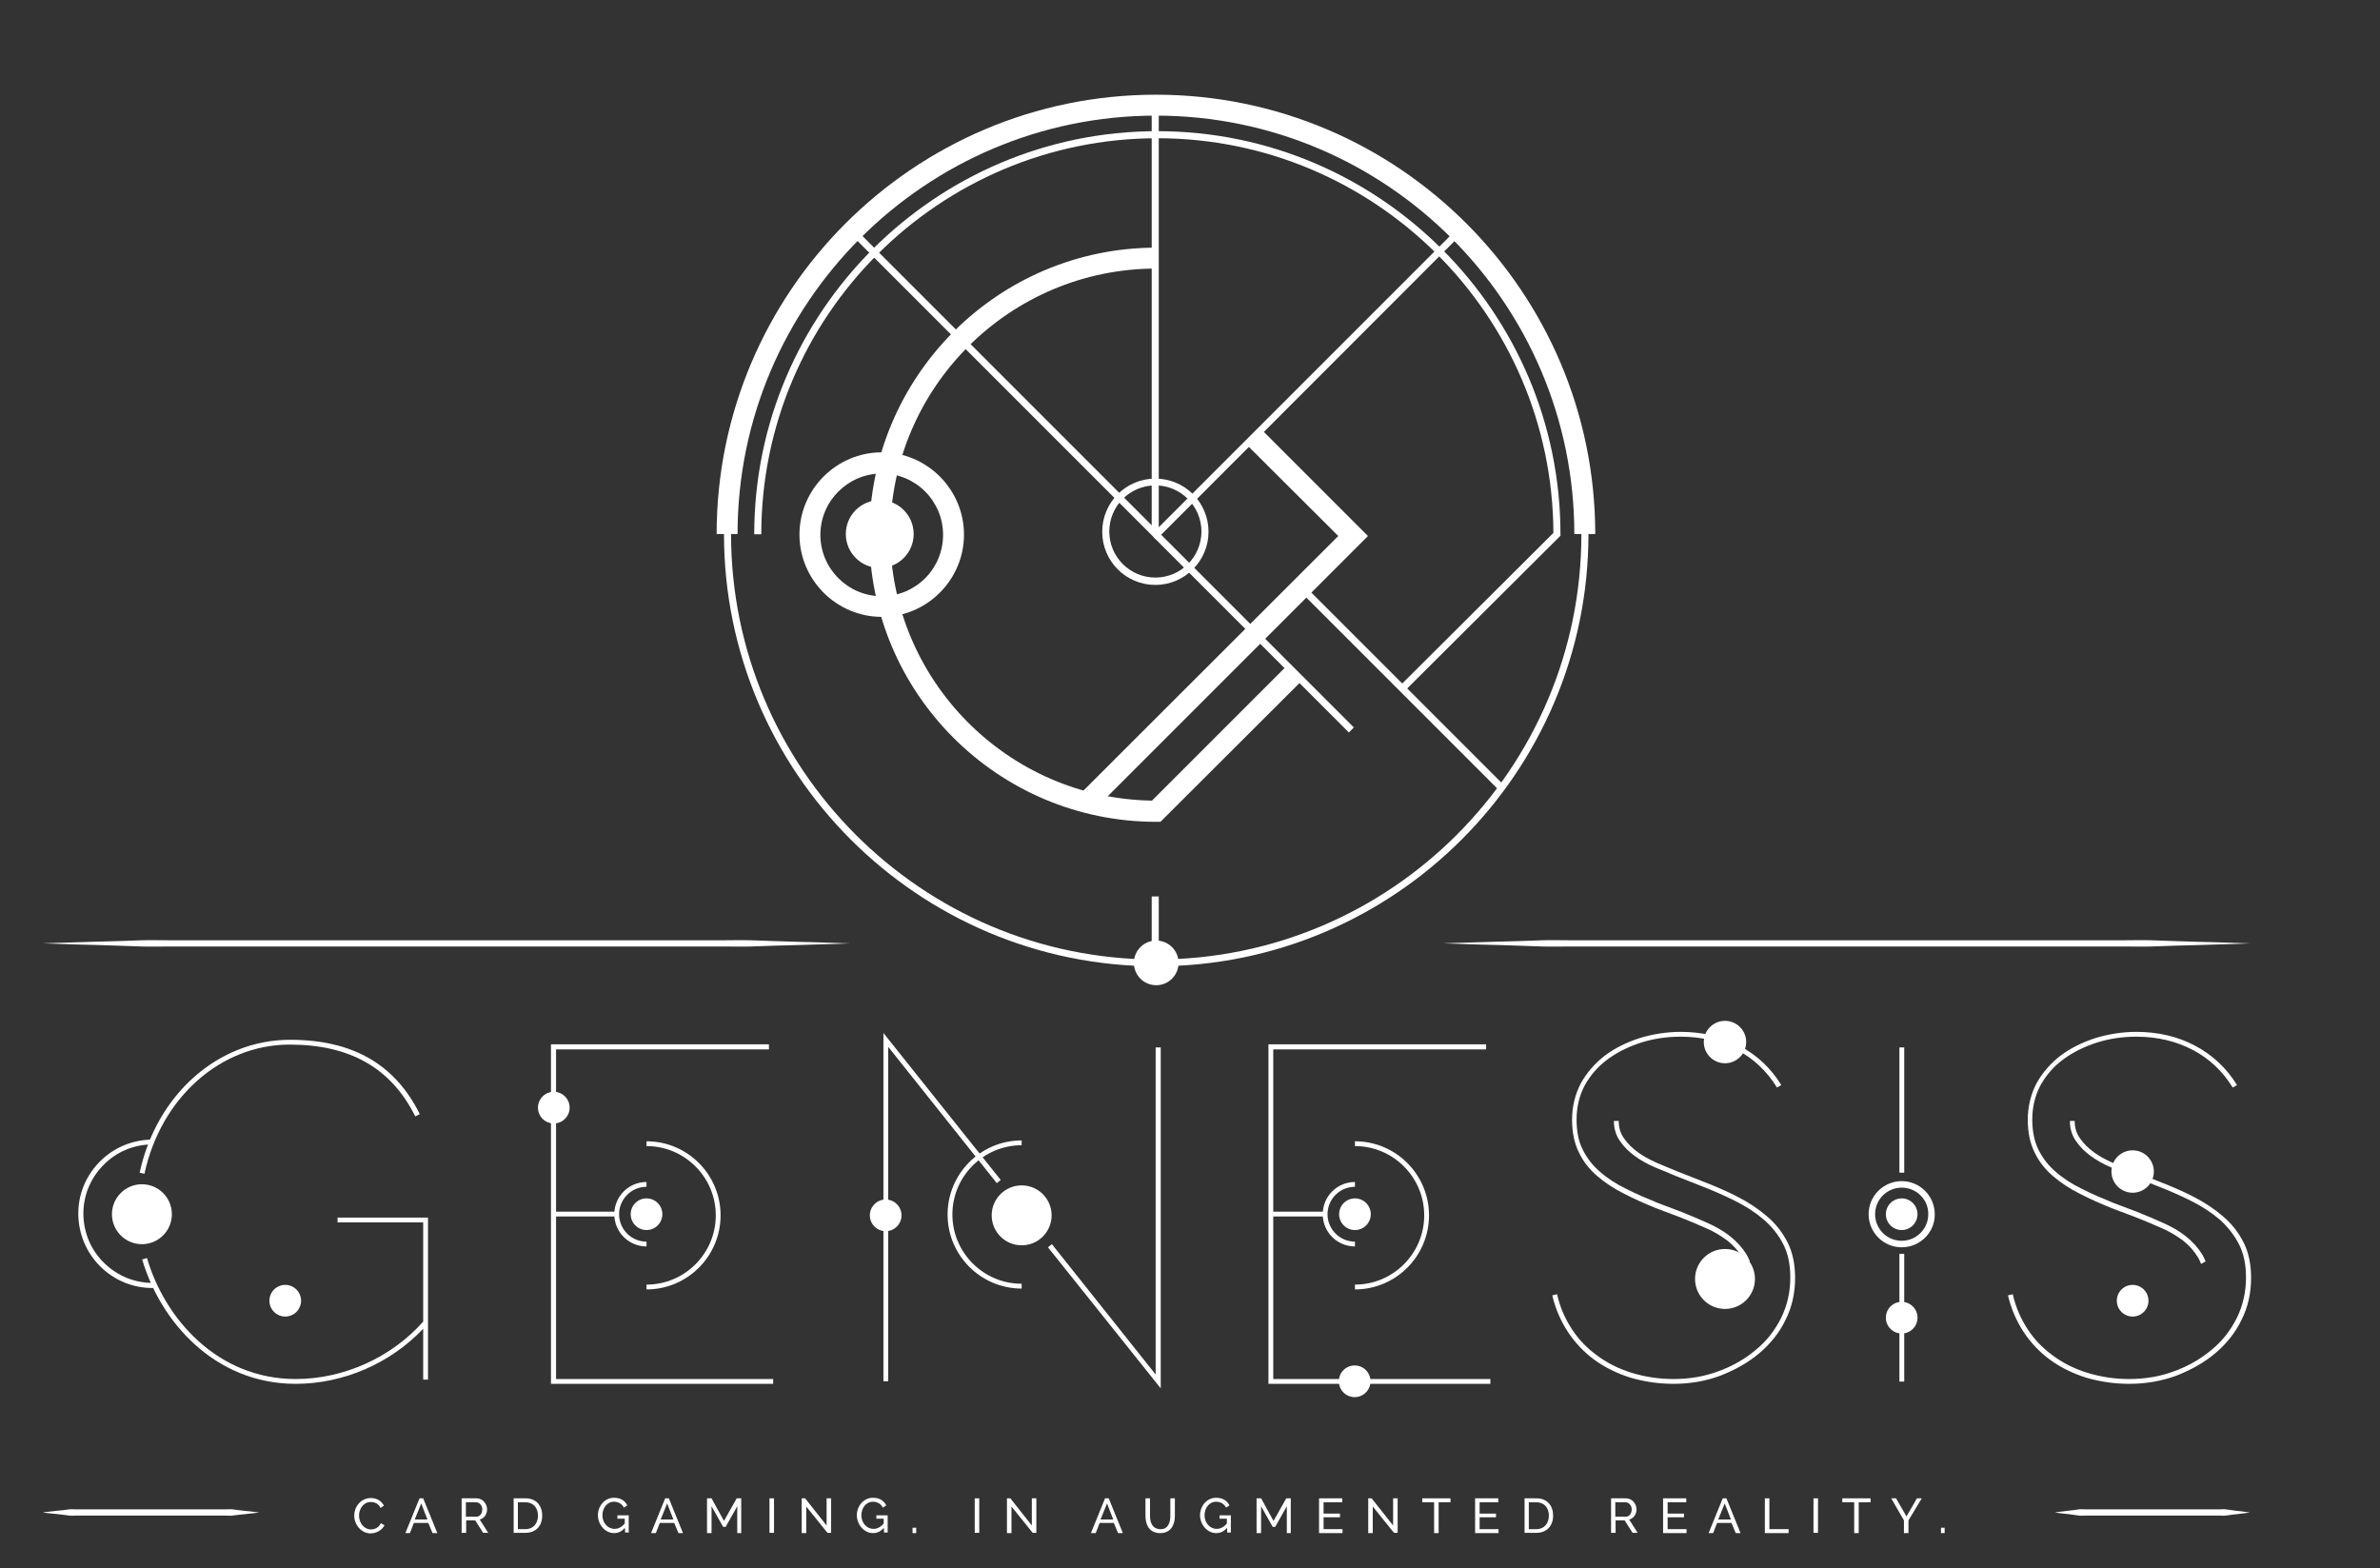 <?xml version="1.0" encoding="utf-8"?>
<!-- Generator: Adobe Illustrator 19.0.0, SVG Export Plug-In . SVG Version: 6.00 Build 0)  -->
<svg version="1.1" xmlns="http://www.w3.org/2000/svg" xmlns:xlink="http://www.w3.org/1999/xlink" x="0px" y="0px"
	 viewBox="0 0 841.9 554.8" style="enable-background:new 0 0 841.9 554.8;" xml:space="preserve">
<rect x="0" y="0" width="841.9" height="554.8" fill="#333333" stroke="none"/>
<style type="text/css">
	.st0{fill:#FFFFFF;}
	.st1{fill:#FFFFFF;stroke:#FFFFFF;stroke-width:6.944;stroke-miterlimit:10;}
</style>
<g id="Layer_2">
	<g>
		<g>
			<g>
				<path class="st0" d="M104.6,489.5c-28.7,0-47.9-22.1-54.3-44L52,445c6.2,21.3,24.8,42.8,52.6,42.8c17,0,33.8-7.6,45.1-20.3
					v-35.1h-30.3v-1.7h32V488h-1.7V470C138.1,482.3,121.4,489.5,104.6,489.5z M51.1,415.2l-1.7-0.4c6-27.7,27.8-47,53.2-47
					c22.1,0,37.1,8.6,45.9,26.3l-1.6,0.8c-8.5-17.1-23.1-25.4-44.4-25.4C78,369.5,56.9,388.3,51.1,415.2z"/>
			</g>
		</g>
	</g>
	<g>
		<g>
			<g>
				<polygon class="st0" points="273.5,489.5 194.9,489.5 194.9,369.4 272,369.4 272,371.2 196.7,371.2 196.7,487.8 273.5,487.8 
									"/>
			</g>
		</g>
	</g>
	<g>
		<g>
			<g>
				<polygon class="st0" points="410.6,491.1 370.7,441.2 372.1,440.1 408.8,486.2 408.8,370.5 410.6,370.5 				"/>
			</g>
		</g>
	</g>
	<g>
		<g>
			<g>
				<polygon class="st0" points="314.2,488.6 312.5,488.6 312.5,365.4 354,417.4 352.6,418.5 314.2,370.3 				"/>
			</g>
		</g>
	</g>
	<g>
		<g>
			<g>
				<polygon class="st0" points="527.2,489.5 448.7,489.5 448.7,369.4 525.7,369.4 525.7,371.2 450.4,371.2 450.4,487.8 
					527.2,487.8 				"/>
			</g>
		</g>
	</g>
	<g>
		<g>
			<g>
				<g>
					<path class="st0" d="M592,489.5c-5.4,0-10.5-0.8-15.3-2.2c-4.7-1.5-9-3.6-12.7-6.3c-3.7-2.7-6.9-6.1-9.4-9.9
						c-2.5-3.8-4.4-8.2-5.5-12.9l1.7-0.4c1,4.5,2.8,8.6,5.2,12.3c2.4,3.7,5.4,6.8,9,9.4c3.5,2.6,7.6,4.7,12.2,6.1
						c4.6,1.4,9.5,2.2,14.7,2.2c5.7,0,11.1-0.9,16.1-2.8c5-1.8,9.4-4.4,13.2-7.6c3.8-3.1,6.7-6.9,8.9-11.3c2.1-4.3,3.2-9.1,3.2-14.2
						c0-4.6-0.8-8.5-2.5-11.8c-1.7-3.3-4-6.2-6.9-8.7c-2.9-2.5-6.3-4.7-10.1-6.6c-3.8-1.9-7.9-3.7-12.3-5.4l-8.9-3.5
						c-2.1-0.9-4.2-1.8-6.5-2.7l-0.7-0.3c-2.6-1.1-4.9-2.4-7-3.9c-2.1-1.5-3.9-3.3-5.3-5.3c-1.5-2.1-2.2-4.5-2.2-7.2h1.7
						c0,2.4,0.6,4.4,1.9,6.2c1.3,1.9,3,3.5,4.9,4.9c1.9,1.4,4.2,2.6,6.6,3.7l0.7,0.3c2.2,0.9,4.4,1.8,6.5,2.7l8.9,3.5
						c4.4,1.7,8.6,3.5,12.5,5.5c3.9,2,7.4,4.3,10.4,6.9c3.1,2.6,5.5,5.7,7.3,9.2c1.8,3.5,2.7,7.8,2.7,12.6c0,5.3-1.1,10.4-3.4,14.9
						c-2.2,4.6-5.4,8.5-9.3,11.8c-3.9,3.3-8.6,5.9-13.7,7.9C603.5,488.5,597.9,489.5,592,489.5z M617.4,447.1
						c-0.3-0.8-0.6-1.5-1-2.2c-1.4-2.3-3.1-4.3-5.4-6.1c-2.3-1.7-4.9-3.3-7.8-4.5c-2.9-1.3-5.8-2.5-9.1-3.8l-8.2-3.1
						c-4-1.6-7.8-3.3-11.3-5.1c-3.6-1.8-6.8-3.9-9.6-6.3c-2.8-2.4-5-5.2-6.5-8.4c-1.6-3.2-2.4-7.1-2.4-11.5c0-4.7,1.1-9.1,3.1-12.9
						c2.1-3.8,5-7.1,8.5-9.8c3.6-2.7,7.7-4.7,12.3-6.2c4.6-1.4,9.5-2.2,14.5-2.2c7.6,0,14.6,1.6,20.8,4.9c6.2,3.3,11.2,8,14.8,13.9
						l-1.5,0.9c-3.5-5.7-8.2-10.2-14.1-13.3c-5.9-3.1-12.6-4.7-20-4.7c-4.9,0-9.6,0.7-14,2.1c-4.4,1.4-8.4,3.4-11.8,5.9
						c-3.4,2.5-6.1,5.6-8.1,9.2c-1.9,3.6-2.9,7.6-2.9,12.1c0,4.2,0.7,7.8,2.2,10.7c1.5,3,3.5,5.6,6.1,7.8c2.6,2.3,5.7,4.3,9.2,6
						c3.5,1.8,7.3,3.4,11.2,5l8.2,3.1c3.3,1.3,6.3,2.6,9.2,3.9c3,1.3,5.8,2.9,8.1,4.7c2.4,1.9,4.4,4.1,5.9,6.5
						c0.5,0.8,0.8,1.6,1.2,2.5L617.4,447.1z"/>
				</g>
			</g>
		</g>
	</g>
	<g>
		<g>
			<g>
				<rect x="671.9" y="370.5" class="st0" width="1.7" height="44.3"/>
			</g>
		</g>
	</g>
	<g>
		<g>
			<g>
				<rect x="671.9" y="443.5" class="st0" width="1.7" height="45.2"/>
			</g>
		</g>
	</g>
	<g>
		<g>
			<g>
				<g>
					<g>
						<path class="st0" d="M753.2,489.5c-5.4,0-10.5-0.8-15.3-2.2c-4.7-1.5-9-3.6-12.7-6.3c-3.7-2.7-6.9-6.1-9.4-9.9
							c-2.5-3.8-4.4-8.2-5.5-12.9l1.7-0.4c1,4.5,2.8,8.6,5.2,12.3c2.4,3.7,5.4,6.8,9,9.4c3.5,2.6,7.6,4.7,12.2,6.1
							c4.6,1.4,9.5,2.2,14.7,2.2c5.7,0,11.1-0.9,16.1-2.8c5-1.8,9.4-4.4,13.2-7.6c3.8-3.1,6.7-6.9,8.9-11.3
							c2.1-4.3,3.2-9.1,3.2-14.2c0-4.6-0.8-8.5-2.5-11.8c-1.7-3.3-4-6.2-6.8-8.7c-2.9-2.5-6.3-4.7-10.1-6.6
							c-3.8-1.9-7.9-3.7-12.3-5.4l-8.9-3.5c-2.1-0.9-4.2-1.8-6.5-2.7l-0.7-0.3c-2.6-1.1-4.9-2.4-7-3.9c-2.1-1.5-3.9-3.3-5.3-5.3
							c-1.5-2.1-2.2-4.5-2.2-7.2h1.7c0,2.4,0.6,4.4,1.9,6.2c1.3,1.9,3,3.5,4.9,4.9c1.9,1.4,4.2,2.6,6.6,3.7l0.7,0.3
							c2.2,0.9,4.4,1.8,6.5,2.7l8.9,3.5c4.4,1.7,8.6,3.5,12.5,5.5c3.9,2,7.4,4.3,10.4,6.9c3.1,2.6,5.5,5.7,7.3,9.2
							c1.8,3.5,2.7,7.8,2.7,12.6c0,5.3-1.1,10.4-3.4,14.9c-2.2,4.6-5.4,8.5-9.3,11.8c-3.9,3.3-8.6,5.9-13.7,7.9
							C764.7,488.5,759.1,489.5,753.2,489.5z M778.6,447.1c-0.3-0.8-0.6-1.5-1-2.2c-1.4-2.3-3.1-4.3-5.4-6.1
							c-2.3-1.7-4.9-3.3-7.8-4.5c-2.9-1.3-5.8-2.5-9.1-3.8l-8.2-3.1c-4-1.6-7.8-3.3-11.3-5.1c-3.6-1.8-6.8-3.9-9.6-6.3
							c-2.8-2.4-5-5.2-6.5-8.4c-1.6-3.2-2.4-7.1-2.4-11.5c0-4.7,1.1-9.1,3.1-12.9c2.1-3.8,5-7.1,8.5-9.8c3.6-2.7,7.7-4.7,12.3-6.2
							c4.6-1.4,9.5-2.2,14.5-2.2c7.6,0,14.6,1.6,20.8,4.9c6.2,3.3,11.2,8,14.8,13.9l-1.5,0.9c-3.5-5.7-8.2-10.2-14.1-13.3
							c-5.9-3.1-12.6-4.7-20-4.7c-4.9,0-9.6,0.7-14,2.1c-4.4,1.4-8.4,3.4-11.8,5.9c-3.4,2.5-6.1,5.6-8.1,9.2
							c-1.9,3.6-2.9,7.6-2.9,12.1c0,4.1,0.7,7.7,2.2,10.7c1.5,3,3.5,5.6,6.1,7.8c2.6,2.3,5.7,4.3,9.2,6c3.5,1.8,7.3,3.4,11.2,5
							l8.2,3.1c3.3,1.3,6.3,2.6,9.2,3.9c3,1.3,5.8,2.9,8.1,4.7c2.4,1.9,4.4,4.1,5.9,6.5c0.5,0.8,0.8,1.6,1.2,2.5L778.6,447.1z"/>
					</g>
				</g>
			</g>
		</g>
	</g>
	<g>
		<g>
			<g>
				<path class="st0" d="M53.9,455.6c-6.9,0-13.4-2.7-18.3-7.5c-5-4.9-7.8-11.5-7.9-18.5c-0.1-7,2.6-13.6,7.5-18.6
					c4.9-5,11.5-7.8,18.5-7.9l0,1.7c-6.5,0.1-12.7,2.7-17.2,7.4c-4.6,4.7-7.1,10.9-7,17.4c0.1,6.5,2.7,12.7,7.4,17.2
					c4.6,4.5,10.7,7,17.1,7c0.1,0,0.2,0,0.3,0l0,1.7C54.1,455.6,54,455.6,53.9,455.6z"/>
			</g>
		</g>
	</g>
	<g>
		<g>
			<g>
				<circle class="st0" cx="50.2" cy="429.5" r="10.6"/>
			</g>
		</g>
	</g>
	<g>
		<g>
			<g>
				<path class="st0" d="M228.7,440.9c-6.3,0-11.4-5.1-11.4-11.4c0-6.3,5.1-11.4,11.4-11.4v1.7c-5.4,0-9.7,4.4-9.7,9.7
					c0,5.4,4.4,9.7,9.7,9.7V440.9z"/>
			</g>
		</g>
	</g>
	<g>
		<g>
			<g>
				<rect x="195.9" y="428.6" class="st0" width="22.2" height="1.7"/>
			</g>
		</g>
	</g>
	<g>
		<g>
			<g>
				<circle class="st0" cx="361.4" cy="429.9" r="10.6"/>
			</g>
		</g>
	</g>
	<g>
		<g>
			<g>
				<path class="st0" d="M361.4,455.8c-14.5,0-26.2-11.8-26.2-26.2c0-14.5,11.8-26.2,26.2-26.2v1.7c-13.5,0-24.5,11-24.5,24.5
					s11,24.5,24.5,24.5V455.8z"/>
			</g>
		</g>
	</g>
	<g>
		<g>
			<g>
				<circle class="st0" cx="610.2" cy="368.6" r="7.5"/>
			</g>
		</g>
	</g>
	<g>
		<g>
			<g>
				<path class="st0" d="M479.3,456.1v-1.7c13.5,0,24.5-11,24.5-24.5s-11-24.5-24.5-24.5v-1.7c14.5,0,26.2,11.8,26.2,26.2
					S493.8,456.1,479.3,456.1z"/>
			</g>
		</g>
	</g>
	<g>
		<g>
			<g>
				<path class="st0" d="M672.7,441.2c-6.5,0-11.7-5.3-11.7-11.7c0-6.5,5.3-11.7,11.7-11.7c6.5,0,11.7,5.3,11.7,11.7
					C684.5,435.9,679.2,441.2,672.7,441.2z M672.7,420.1c-5.2,0-9.4,4.2-9.4,9.4c0,5.2,4.2,9.4,9.4,9.4c5.2,0,9.4-4.2,9.4-9.4
					C682.2,424.3,677.9,420.1,672.7,420.1z"/>
			</g>
		</g>
	</g>
	<g>
		<g>
			<g>
				<path class="st1" d="M749.1,414.4"/>
			</g>
		</g>
	</g>
	<g>
		<g>
			<g>
				<path class="st0" d="M479.3,440.9c-6.3,0-11.4-5.1-11.4-11.4c0-6.3,5.1-11.4,11.4-11.4v1.7c-5.4,0-9.7,4.4-9.7,9.7
					c0,5.4,4.4,9.7,9.7,9.7V440.9z"/>
			</g>
		</g>
	</g>
	<g>
		<g>
			<g>
				<rect x="449.6" y="428.6" class="st0" width="19.1" height="1.7"/>
			</g>
		</g>
	</g>
	<g>
		<g>
			<g>
				<path class="st0" d="M228.7,456.1v-1.7c13.5,0,24.5-11,24.5-24.5s-11-24.5-24.5-24.5v-1.7c14.5,0,26.2,11.8,26.2,26.2
					S243.2,456.1,228.7,456.1z"/>
			</g>
		</g>
	</g>
	<g>
		<g>
			<g>
				<circle class="st0" cx="754.4" cy="414.4" r="7.5"/>
			</g>
		</g>
	</g>
	<g>
		<g>
			<g>
				<circle class="st0" cx="672.7" cy="429.5" r="5.6"/>
			</g>
		</g>
	</g>
	<g>
		<g>
			<g>
				<circle class="st0" cx="479.3" cy="429.5" r="5.6"/>
			</g>
		</g>
	</g>
	<g>
		<g>
			<g>
				<circle class="st0" cx="228.7" cy="429.5" r="5.6"/>
			</g>
		</g>
	</g>
	<g>
		<g>
			<g>
				<path class="st1" d="M843.6,368.4"/>
			</g>
		</g>
	</g>
	<g>
		<g>
			<g>
				<path class="st0" d="M131.2,529.9c2.2,0,3.8,1.1,4.6,2.7l-1.2,0.8c-0.7-1.6-2.2-2.1-3.4-2.1c-2.7,0-4.2,2.5-4.2,4.8
					c0,2.6,1.8,4.9,4.2,4.9c1.3,0,2.8-0.6,3.5-2.2l1.3,0.7c-0.8,1.8-3,2.9-4.9,2.9c-3.4,0-5.8-3.2-5.8-6.3
					C125.3,533.1,127.5,529.9,131.2,529.9z"/>
			</g>
		</g>
		<g>
			<g>
				<path class="st0" d="M143.4,542.3l5-12.3h1.3l5,12.3h-1.7l-1.5-3.6h-5.1l-1.4,3.6H143.4z M149,531.8l-2.3,5.7h4.5L149,531.8z"/>
			</g>
		</g>
		<g>
			<g>
				<path class="st0" d="M163.3,542.3V530h5.3c2.2,0,3.7,2,3.7,3.9c0,1.7-1,3.2-2.6,3.6l3,4.7h-1.8l-2.8-4.4h-3.2v4.4H163.3z
					 M164.8,536.5h3.7c1.3,0,2.1-1.2,2.1-2.6c0-1.4-1-2.5-2.2-2.5h-3.6V536.5z"/>
			</g>
		</g>
		<g>
			<g>
				<path class="st0" d="M181.7,542.3V530h4.2c3.9,0,5.9,2.7,5.9,6.1c0,3.7-2.3,6.1-5.9,6.1H181.7z M185.9,531.4h-2.7v9.5h2.7
					c2.8,0,4.4-2.1,4.4-4.8C190.3,533.4,188.7,531.4,185.9,531.4z"/>
			</g>
		</g>
		<g>
			<g>
				<path class="st0" d="M220.9,540.6c-1.1,1.2-2.3,1.7-3.7,1.7c-3.2,0-5.7-3.1-5.7-6.3c0-3.3,2.4-6.2,5.7-6.2
					c2.4,0,3.9,1.1,4.7,2.7l-1.2,0.8c-0.7-1.4-2-2.1-3.5-2.1c-2.5,0-4.1,2.3-4.1,4.8c0,2.6,1.8,4.8,4.3,4.8c1.3,0,2.5-0.6,3.6-1.9
					v-1.7h-2.6v-1.2h4v6.1h-1.3V540.6z"/>
			</g>
		</g>
		<g>
			<g>
				<path class="st0" d="M230.3,542.3l5-12.3h1.3l5,12.3H240l-1.5-3.6h-5.1l-1.4,3.6H230.3z M236,531.8l-2.3,5.7h4.5L236,531.8z"/>
			</g>
		</g>
		<g>
			<g>
				<path class="st0" d="M260.8,542.3v-9.5l-4.1,7.3h-0.9l-4.1-7.3v9.5h-1.6V530h1.6l4.4,8l4.5-8h1.6v12.3H260.8z"/>
			</g>
		</g>
		<g>
			<g>
				<path class="st0" d="M272.2,542.3V530h1.6v12.2H272.2z"/>
			</g>
		</g>
		<g>
			<g>
				<path class="st0" d="M285.2,532.9v9.4h-1.6V530h1.2l7.6,9.6V530h1.6v12.2h-1.3L285.2,532.9z"/>
			</g>
		</g>
		<g>
			<g>
				<path class="st0" d="M312.5,540.6c-1.1,1.2-2.3,1.7-3.7,1.7c-3.2,0-5.7-3.1-5.7-6.3c0-3.3,2.4-6.2,5.7-6.2
					c2.4,0,3.9,1.1,4.7,2.7l-1.2,0.8c-0.7-1.4-2-2.1-3.5-2.1c-2.5,0-4.1,2.3-4.1,4.8c0,2.6,1.8,4.8,4.3,4.8c1.3,0,2.5-0.6,3.6-1.9
					v-1.7h-2.6v-1.2h4v6.1h-1.3V540.6z"/>
			</g>
		</g>
		<g>
			<g>
				<path class="st0" d="M322.8,542.3v-1.9h1.3v1.9H322.8z"/>
			</g>
		</g>
		<g>
			<g>
				<path class="st0" d="M344.8,542.3V530h1.6v12.2H344.8z"/>
			</g>
		</g>
		<g>
			<g>
				<path class="st0" d="M357.8,532.9v9.4h-1.6V530h1.2l7.6,9.6V530h1.6v12.2h-1.3L357.8,532.9z"/>
			</g>
		</g>
		<g>
			<g>
				<path class="st0" d="M385.9,542.3l5-12.3h1.3l5,12.3h-1.7l-1.5-3.6H389l-1.4,3.6H385.9z M391.6,531.8l-2.3,5.7h4.5L391.6,531.8z
					"/>
			</g>
		</g>
		<g>
			<g>
				<path class="st0" d="M414,536.2V530h1.6v6.2c0,3.3-1.5,6.1-5.2,6.1c-3.9,0-5.2-3-5.2-6.1V530h1.6v6.2c0,2.4,0.9,4.7,3.7,4.7
					C413.2,541,414,538.5,414,536.2z"/>
			</g>
		</g>
		<g>
			<g>
				<path class="st0" d="M433.9,540.6c-1.1,1.2-2.3,1.7-3.7,1.7c-3.2,0-5.7-3.1-5.7-6.3c0-3.3,2.4-6.2,5.7-6.2
					c2.4,0,3.9,1.1,4.7,2.7l-1.2,0.8c-0.7-1.4-2-2.1-3.5-2.1c-2.5,0-4.1,2.3-4.1,4.8c0,2.6,1.8,4.8,4.3,4.8c1.3,0,2.5-0.6,3.6-1.9
					v-1.7h-2.6v-1.2h4v6.1h-1.3V540.6z"/>
			</g>
		</g>
		<g>
			<g>
				<path class="st0" d="M455.2,542.3v-9.5l-4.1,7.3h-0.9l-4.1-7.3v9.5h-1.6V530h1.6l4.4,8l4.5-8h1.6v12.3H455.2z"/>
			</g>
		</g>
		<g>
			<g>
				<path class="st0" d="M474.9,540.9v1.4h-8.3V530h8.2v1.4h-6.6v4h5.8v1.3h-5.8v4.2H474.9z"/>
			</g>
		</g>
		<g>
			<g>
				<path class="st0" d="M485.6,532.9v9.4H484V530h1.2l7.6,9.6V530h1.6v12.2h-1.3L485.6,532.9z"/>
			</g>
		</g>
		<g>
			<g>
				<path class="st0" d="M513.1,531.4h-4.2v10.9h-1.6v-10.9h-4.2V530h10V531.4z"/>
			</g>
		</g>
		<g>
			<g>
				<path class="st0" d="M530.1,540.9v1.4h-8.3V530h8.2v1.4h-6.6v4h5.8v1.3h-5.8v4.2H530.1z"/>
			</g>
		</g>
		<g>
			<g>
				<path class="st0" d="M539.3,542.3V530h4.2c3.9,0,5.9,2.7,5.9,6.1c0,3.7-2.3,6.1-5.9,6.1H539.3z M543.5,531.4h-2.7v9.5h2.7
					c2.8,0,4.4-2.1,4.4-4.8C547.9,533.4,546.3,531.4,543.5,531.4z"/>
			</g>
		</g>
		<g>
			<g>
				<path class="st0" d="M569.9,542.3V530h5.3c2.2,0,3.7,2,3.7,3.9c0,1.7-1,3.2-2.6,3.6l3,4.7h-1.8l-2.8-4.4h-3.2v4.4H569.9z
					 M571.4,536.5h3.7c1.3,0,2.1-1.2,2.1-2.6c0-1.4-1-2.5-2.2-2.5h-3.6V536.5z"/>
			</g>
		</g>
		<g>
			<g>
				<path class="st0" d="M596.6,540.9v1.4h-8.3V530h8.2v1.4h-6.6v4h5.8v1.3h-5.8v4.2H596.6z"/>
			</g>
		</g>
		<g>
			<g>
				<path class="st0" d="M604.4,542.3l5-12.3h1.3l5,12.3h-1.7l-1.5-3.6h-5.1l-1.4,3.6H604.4z M610.1,531.8l-2.3,5.7h4.5L610.1,531.8
					z"/>
			</g>
		</g>
		<g>
			<g>
				<path class="st0" d="M624.3,542.3V530h1.6v10.9h6.8v1.4H624.3z"/>
			</g>
		</g>
		<g>
			<g>
				<path class="st0" d="M641.5,542.3V530h1.6v12.2H641.5z"/>
			</g>
		</g>
		<g>
			<g>
				<path class="st0" d="M661.7,531.4h-4.2v10.9h-1.6v-10.9h-4.2V530h10V531.4z"/>
			</g>
		</g>
		<g>
			<g>
				<path class="st0" d="M670.7,530l3.7,6.4l3.7-6.4h1.7l-4.7,7.8v4.5h-1.6v-4.5L669,530H670.7z"/>
			</g>
		</g>
		<g>
			<g>
				<path class="st0" d="M686.6,542.3v-1.9h1.3v1.9H686.6z"/>
			</g>
		</g>
	</g>
	<g>
		<g>
			<g>
				<circle class="st0" cx="195.9" cy="391.8" r="5.6"/>
			</g>
		</g>
	</g>
	<g>
		<g>
			<g>
				<circle class="st0" cx="313.3" cy="429.9" r="5.6"/>
			</g>
		</g>
	</g>
	<g>
		<g>
			<g>
				<circle class="st0" cx="479.2" cy="488.6" r="5.6"/>
			</g>
		</g>
	</g>
	<g>
		<g>
			<g>
				<circle class="st0" cx="672.7" cy="466.1" r="5.6"/>
			</g>
		</g>
	</g>
	<g>
		<g>
			<g>
				<circle class="st0" cx="754.4" cy="460.1" r="5.6"/>
			</g>
		</g>
	</g>
	<g>
		<g>
			<g>
				<circle class="st0" cx="100.9" cy="460.1" r="5.6"/>
			</g>
		</g>
	</g>
	<g>
		<g>
			<g>
				<circle class="st0" cx="610.2" cy="452.4" r="10.6"/>
			</g>
		</g>
	</g>
	<g>
		<g>
			<g>
				<path class="st0" d="M15.1,333.7c0,0,4.5-0.2,12.3-0.4c3.9-0.1,8.6-0.3,14.1-0.4c2.7-0.1,5.6-0.2,8.7-0.3c3-0.1,6.3,0,9.6,0
					c26.8,0,62.5,0,98.1,0s71.4,0,98.1,0c3.3,0,6.6-0.1,9.6,0c3,0.1,5.9,0.2,8.7,0.3c5.4,0.2,10.2,0.3,14.1,0.4
					c7.8,0.3,12.3,0.4,12.3,0.4s-4.5,0.2-12.3,0.4c-3.9,0.1-8.6,0.3-14.1,0.4c-2.7,0.1-5.6,0.2-8.7,0.3c-3,0.1-6.3,0-9.6,0
					c-26.8,0-62.5,0-98.1,0s-71.4,0-98.1,0c-3.3,0-6.6,0.1-9.6,0c-3-0.1-5.9-0.2-8.7-0.3c-5.4-0.2-10.2-0.3-14.1-0.4
					C19.6,333.8,15.1,333.7,15.1,333.7z"/>
			</g>
		</g>
	</g>
	<g>
		<g>
			<g>
				<path class="st0" d="M510.5,333.7c0,0,4.5-0.2,12.3-0.4c3.9-0.1,8.6-0.3,14.1-0.4c2.7-0.1,5.6-0.2,8.7-0.3c3-0.1,6.3,0,9.6,0
					c26.8,0,62.5,0,98.1,0c35.7,0,71.4,0,98.1,0c3.3,0,6.6-0.1,9.6,0c3,0.1,5.9,0.2,8.7,0.3c5.4,0.2,10.2,0.3,14.1,0.4
					c7.8,0.3,12.3,0.4,12.3,0.4s-4.5,0.2-12.3,0.4c-3.9,0.1-8.6,0.3-14.1,0.4c-2.7,0.1-5.6,0.2-8.7,0.3c-3,0.1-6.3,0-9.6,0
					c-26.8,0-62.5,0-98.1,0c-35.7,0-71.4,0-98.1,0c-3.3,0-6.6,0.1-9.6,0c-3-0.1-5.9-0.2-8.7-0.3c-5.4-0.2-10.2-0.3-14.1-0.4
					C514.9,333.8,510.5,333.7,510.5,333.7z"/>
			</g>
		</g>
	</g>
	<g>
		<g>
			<g>
				<path class="st0" d="M15.1,535c0,0,1.2-0.2,3.3-0.4c1-0.1,2.3-0.3,3.8-0.4c0.7-0.1,1.5-0.2,2.3-0.3c0.8-0.1,1.7,0,2.6,0
					c7.2,0,16.7,0,26.3,0s19.1,0,26.3,0c0.9,0,1.8-0.1,2.6,0c0.8,0.1,1.6,0.2,2.3,0.3c1.5,0.2,2.7,0.3,3.8,0.4
					c2.1,0.3,3.3,0.4,3.3,0.4s-1.2,0.2-3.3,0.4c-1,0.1-2.3,0.3-3.8,0.4c-0.7,0.1-1.5,0.2-2.3,0.3c-0.8,0.1-1.7,0-2.6,0
					c-7.2,0-16.7,0-26.3,0s-19.1,0-26.3,0c-0.9,0-1.8,0.1-2.6,0c-0.8-0.1-1.6-0.2-2.3-0.3c-1.5-0.2-2.7-0.3-3.8-0.4
					C16.3,535.2,15.1,535,15.1,535z"/>
			</g>
		</g>
	</g>
	<g>
		<g>
			<g>
				<path class="st0" d="M726.9,535c0,0,1.1-0.2,3-0.4c0.9-0.1,2.1-0.3,3.4-0.4c0.7-0.1,1.4-0.2,2.1-0.3c0.7-0.1,1.5,0,2.3,0
					c6.5,0,15.1,0,23.7,0c8.6,0,17.3,0,23.7,0c0.8,0,1.6-0.1,2.3,0c0.7,0.1,1.4,0.2,2.1,0.3c1.3,0.2,2.5,0.3,3.4,0.4
					c1.9,0.3,3,0.4,3,0.4s-1.1,0.2-3,0.4c-0.9,0.1-2.1,0.3-3.4,0.4c-0.7,0.1-1.4,0.2-2.1,0.3c-0.7,0.1-1.5,0-2.3,0
					c-6.5,0-15.1,0-23.7,0c-8.6,0-17.3,0-23.7,0c-0.8,0-1.6,0.1-2.3,0c-0.7-0.1-1.4-0.2-2.1-0.3c-1.3-0.2-2.5-0.3-3.4-0.4
					C728,535.2,726.9,535,726.9,535z"/>
			</g>
		</g>
	</g>
	<g>
		<g>
			<g>
				<g>
					<g>
						<path class="st0" d="M496.9,244.4l-1.7-1.8l54.3-54.1c-0.3-77-63-139.6-140.1-139.6c-77.2,0-140.1,62.8-140.1,140.1h-2.5
							c0-78.6,64-142.6,142.6-142.6c78.6,0,142.6,64,142.6,142.6v0.5L496.9,244.4z"/>
					</g>
				</g>
			</g>
		</g>
		<g>
			<g>
				<g>
					<g>
						
							<rect x="445.6" y="242.3" transform="matrix(0.707 0.707 -0.707 0.707 317.502 -279.373)" class="st0" width="100.9" height="2.5"/>
					</g>
				</g>
			</g>
		</g>
		<g>
			<g>
				<g>
					<g>
						<path class="st0" d="M409,341.8c-84.3,0-152.9-68.6-152.9-152.9S324.6,36,409,36s152.9,68.6,152.9,152.9
							S493.3,341.8,409,341.8z M409,38.5c-82.9,0-150.4,67.5-150.4,150.4S326,339.4,409,339.4s150.4-67.5,150.4-150.4
							S491.9,38.5,409,38.5z"/>
					</g>
				</g>
			</g>
		</g>
		<g>
			<g>
				<g>
					<g>
						<path class="st0" d="M564.3,188.9h-7.4c0-81.6-66.4-148-148-148s-148,66.4-148,148h-7.4c0-85.7,69.7-155.4,155.4-155.4
							S564.3,103.2,564.3,188.9z"/>
					</g>
				</g>
			</g>
		</g>
		<g>
			<g>
				<g>
					<g>
						<polygon class="st0" points="409,190.9 300,81.9 301.8,80.2 409,187.4 517.2,79.2 518.9,80.9 						"/>
					</g>
				</g>
			</g>
		</g>
		<g>
			<g>
				<g>
					<g>
						<path class="st0" d="M311.9,218.2c-16,0-29.1-13.1-29.1-29.1s13.1-29.1,29.1-29.1s29.1,13.1,29.1,29.1
							S327.9,218.2,311.9,218.2z M311.9,167.5c-11.9,0-21.7,9.7-21.7,21.7c0,11.9,9.7,21.7,21.7,21.7s21.7-9.7,21.7-21.7
							C333.6,177.2,323.9,167.5,311.9,167.5z"/>
					</g>
				</g>
			</g>
		</g>
		<g>
			<g>
				<g>
					<g>
						<circle class="st0" cx="311.2" cy="188.9" r="12"/>
					</g>
				</g>
			</g>
		</g>
		<g>
			<g>
				<g>
					<g>
						
							<rect x="394.6" y="222.5" transform="matrix(0.707 0.707 -0.707 0.707 288.097 -248.109)" class="st0" width="97.8" height="2.5"/>
					</g>
				</g>
			</g>
		</g>
		<g>
			<g>
				<g>
					<g>
						<path class="st0" d="M408.7,206.9c-10.4,0-18.8-8.4-18.8-18.8c0-10.4,8.4-18.8,18.8-18.8s18.8,8.4,18.8,18.8
							C427.5,198.4,419.1,206.9,408.7,206.9z M408.7,171.7c-9,0-16.3,7.3-16.3,16.3c0,9,7.3,16.3,16.3,16.3c9,0,16.3-7.3,16.3-16.3
							C425,179.1,417.7,171.7,408.7,171.7z"/>
					</g>
				</g>
			</g>
		</g>
		<g>
			<g>
				<g>
					<g>
						<circle class="st0" cx="409" cy="340.6" r="7.9"/>
					</g>
				</g>
			</g>
		</g>
		<g>
			<g>
				<g>
					<g>
						<rect x="407.4" y="317.1" class="st0" width="2.5" height="23.5"/>
					</g>
				</g>
			</g>
		</g>
		<g>
			<g>
				<g>
					<g>
						<path class="st0" d="M410.5,290.7H409c-56,0-101.5-45.5-101.5-101.5S353,87.6,409,87.6V95c-51.9,0-94.1,42.2-94.1,94.1
							c0,51.4,41.4,93.3,92.6,94.1l47.8-47.8l5.3,5.3L410.5,290.7z"/>
					</g>
				</g>
			</g>
		</g>
		<g>
			<g>
				<g>
					<g>
						<polygon class="st0" points="388.2,285.3 382.9,280 473.4,189.6 440.9,157.2 446.2,151.9 483.9,189.6 						"/>
					</g>
				</g>
			</g>
		</g>
		<g>
			<g>
				<g>
					<g>
						<rect x="407.4" y="37.3" class="st0" width="2.5" height="150.8"/>
					</g>
				</g>
			</g>
		</g>
	</g>
</g>
<g id="Layer_1">
</g>
</svg>
